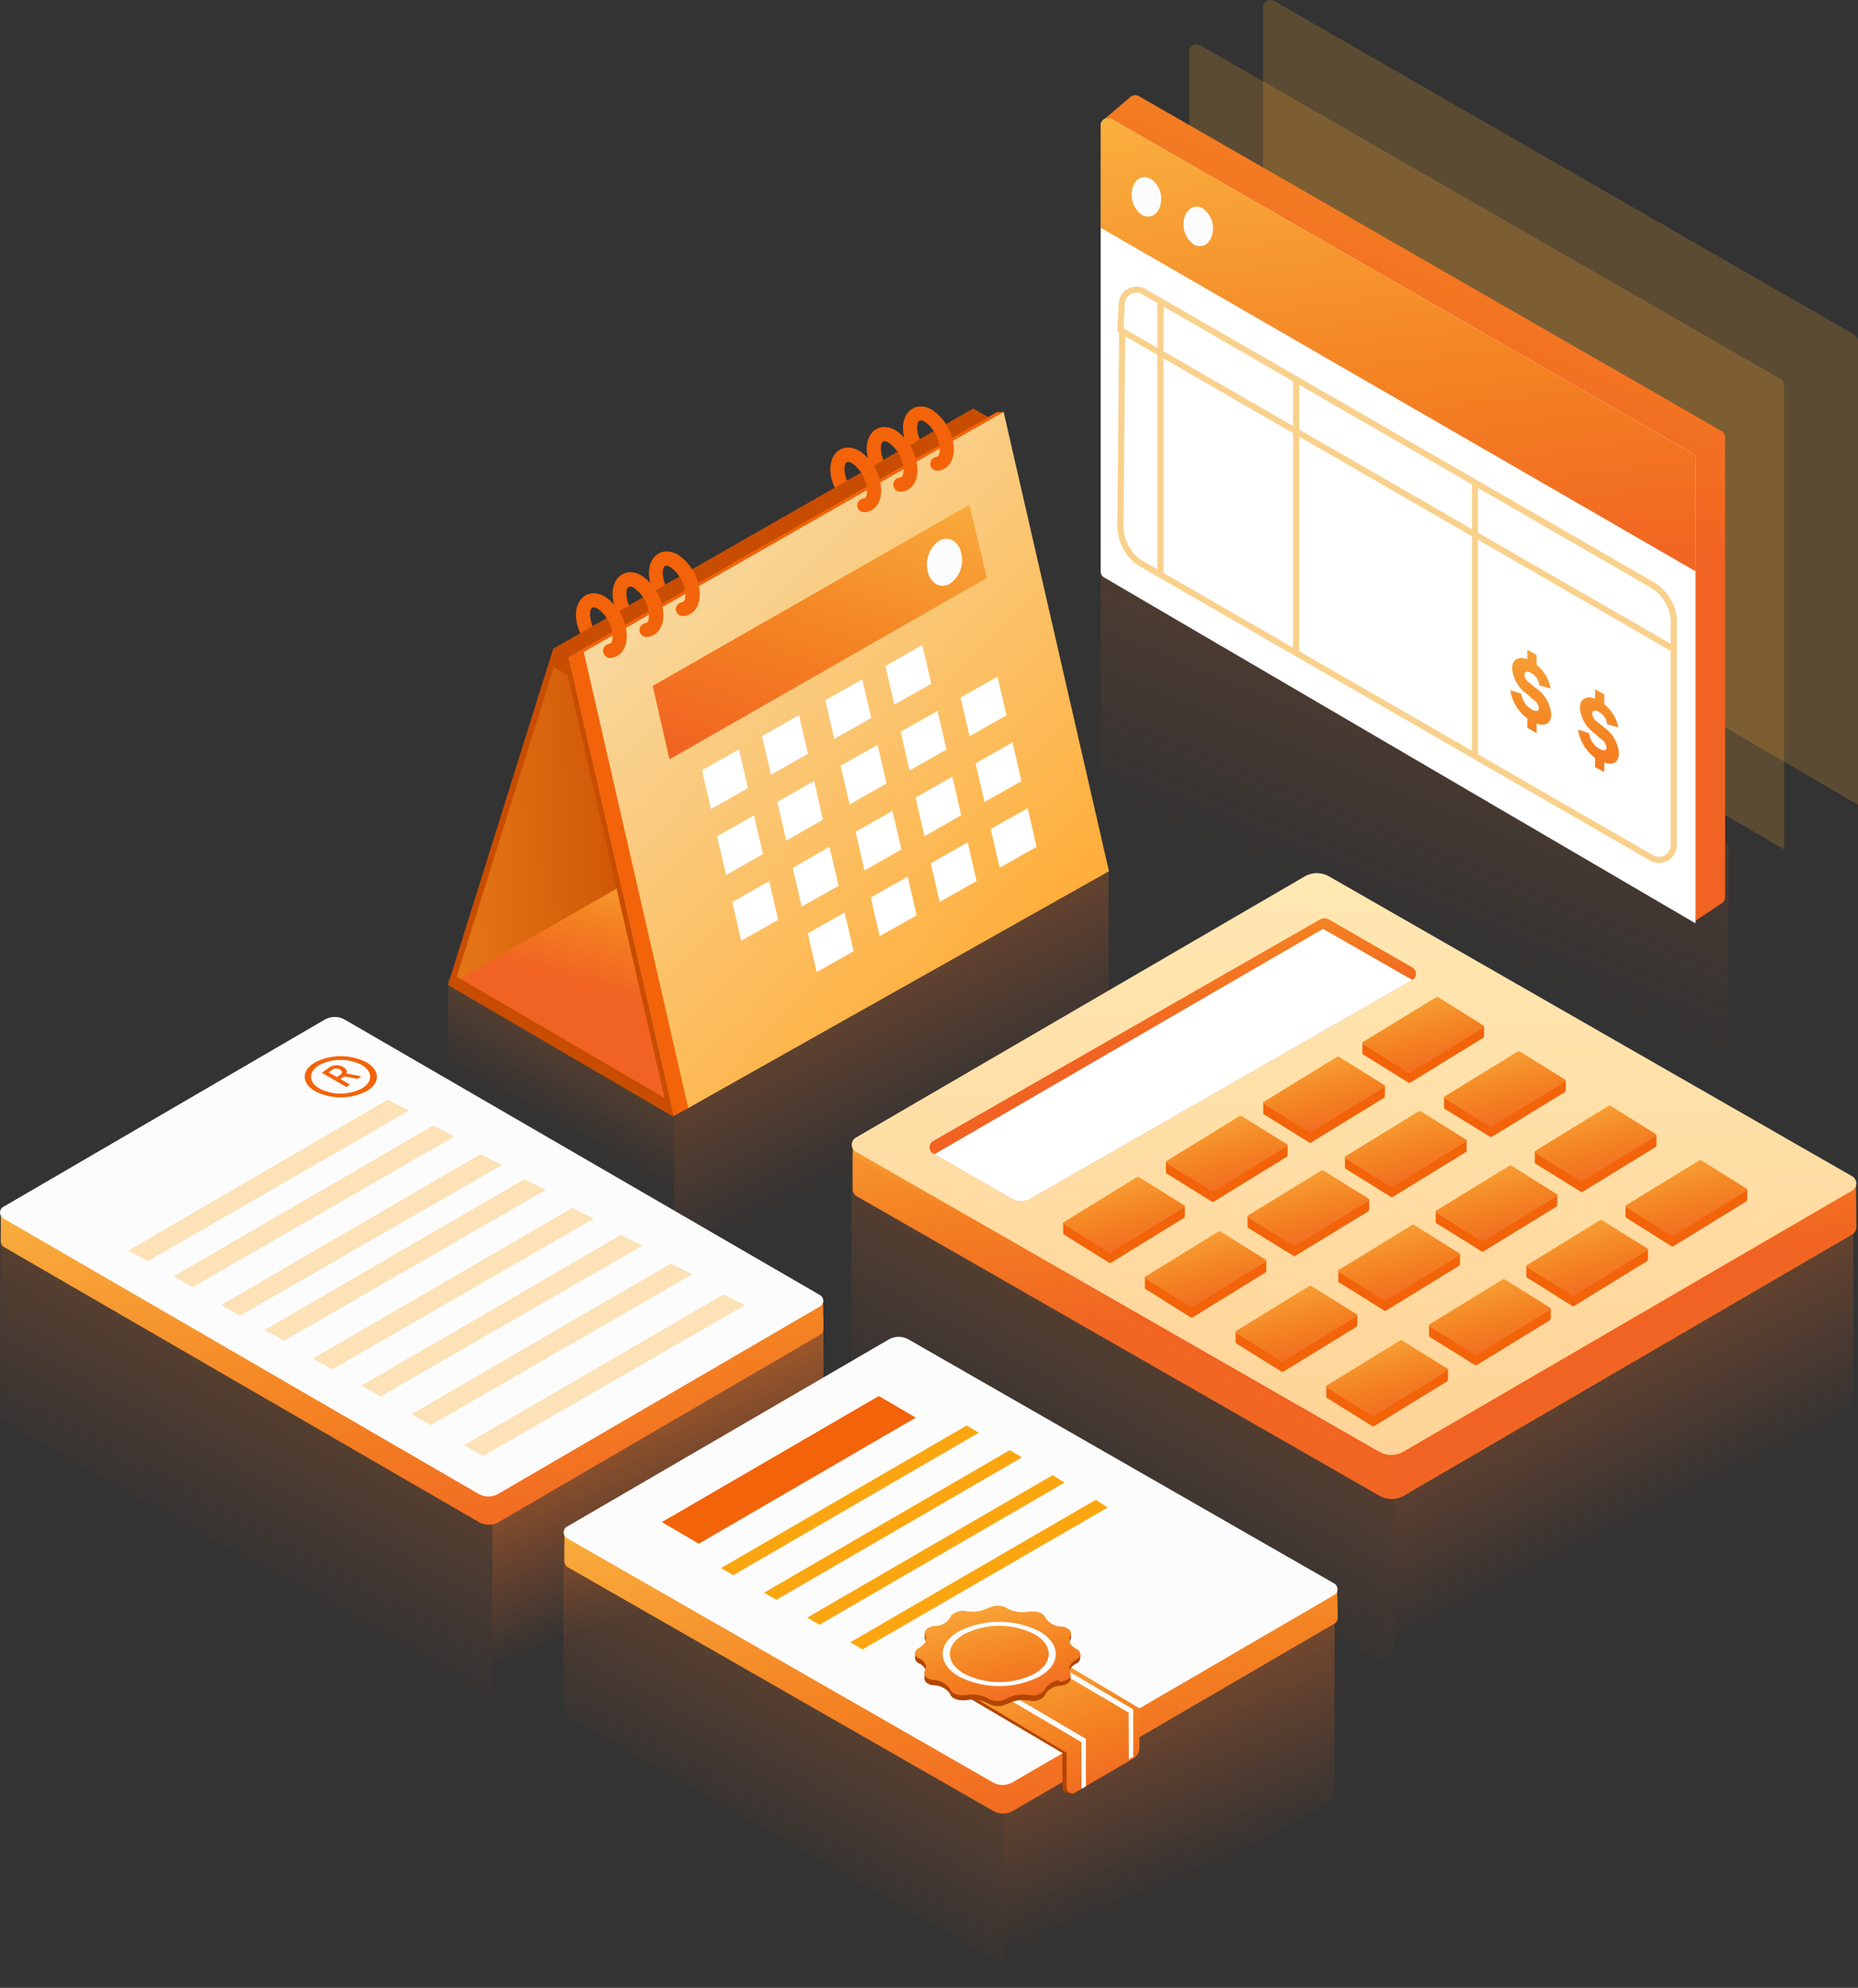 <svg xmlns="http://www.w3.org/2000/svg" xmlns:xlink="http://www.w3.org/1999/xlink" width="301.93" height="322.92" viewBox="0 0 301.93 322.92"><rect x="0" y="0" width="301.93" height="322.92" fill="#333333" stroke="none"/><defs><linearGradient id="a" x1="-98.42" y1="313.05" x2="-98.05" y2="311.82" gradientTransform="translate(-9772.68 43182.58) rotate(180) scale(102.01 138)" gradientUnits="userSpaceOnUse"><stop offset="0" stop-color="#fab643"/><stop offset="0.56" stop-color="#f48222"/><stop offset="1" stop-color="#f16322" stop-opacity="0"/></linearGradient><linearGradient id="b" x1="-97.72" y1="313.83" x2="-96.81" y2="312.08" gradientTransform="matrix(70.64, 0, 0, -67.55, 6988.76, 21265.7)" xlink:href="#a"/><linearGradient id="c" x1="-95.66" y1="313.91" x2="-96.35" y2="312.74" gradientTransform="matrix(36.66, 0, 0, -34.68, 3619.56, 11027.37)" xlink:href="#a"/><linearGradient id="d" x1="-97.69" y1="312.07" x2="-99.57" y2="312.22" gradientTransform="translate(-3251.08 21992.16) rotate(180) scale(33.75 69.98)" gradientUnits="userSpaceOnUse"><stop offset="0" stop-color="#fb982a"/><stop offset="1" stop-color="#c94d00"/></linearGradient><linearGradient id="e" x1="-99.33" y1="313.7" x2="-99.13" y2="313" gradientTransform="translate(-3199.56 10810.98) rotate(180) scale(33.22 34.03)" gradientUnits="userSpaceOnUse"><stop offset="0" stop-color="#fab643"/><stop offset="0.56" stop-color="#f48222"/><stop offset="1" stop-color="#f16322"/></linearGradient><linearGradient id="f" x1="-98.84" y1="313.37" x2="-98.32" y2="312.4" gradientTransform="translate(-5216.03 13029.27) rotate(180) scale(54.3 41.34)" gradientUnits="userSpaceOnUse"><stop offset="0" stop-color="#ffad38"/><stop offset="1" stop-color="#f36309"/></linearGradient><linearGradient id="g" x1="-97.9" y1="312.24" x2="-98.42" y2="311.58" gradientTransform="translate(-8240.18 35392.9) rotate(180) scale(85.36 113.07)" gradientUnits="userSpaceOnUse"><stop offset="0" stop-color="#f8d79b"/><stop offset="1" stop-color="#ffad38"/></linearGradient><linearGradient id="h" x1="-98.81" y1="313.44" x2="-98.22" y2="312.11" gradientTransform="translate(-5214.35 13028.47) rotate(180) scale(54.3 41.34)" gradientUnits="userSpaceOnUse"><stop offset="0" stop-color="#fab643"/><stop offset="0.6" stop-color="#f48222"/><stop offset="1" stop-color="#f16322"/></linearGradient><linearGradient id="i" x1="-97.4" y1="313.15" x2="-97.19" y2="312.44" gradientTransform="matrix(163.12, 0, 0, -57.5, 16087.37, 18173.97)" xlink:href="#e"/><linearGradient id="j" x1="-97.25" y1="312.58" x2="-97.31" y2="311.14" gradientTransform="matrix(163.24, 0, 0, -94.5, 16099.13, 29675.44)" gradientUnits="userSpaceOnUse"><stop offset="0" stop-color="#ffe9b4"/><stop offset="1" stop-color="#ffcb8c"/></linearGradient><linearGradient id="k" x1="-95.44" y1="316.28" x2="-94.84" y2="314.96" gradientTransform="matrix(19.8, 0, 0, -12.33, 2065.43, 4087.83)" xlink:href="#h"/><linearGradient id="l" x1="-95.44" y1="316.28" x2="-94.84" y2="314.96" gradientTransform="matrix(19.8, 0, 0, -12.33, 2082.12, 4077.92)" xlink:href="#h"/><linearGradient id="m" x1="-95.44" y1="316.28" x2="-94.84" y2="314.96" gradientTransform="matrix(19.8, 0, 0, -12.33, 2097.95, 4068.29)" xlink:href="#h"/><linearGradient id="n" x1="-95.44" y1="316.28" x2="-94.84" y2="314.96" gradientTransform="matrix(19.8, 0, 0, -12.33, 2114.06, 4058.58)" xlink:href="#h"/><linearGradient id="o" x1="-95.44" y1="316.28" x2="-94.84" y2="314.96" gradientTransform="matrix(19.8, 0, 0, -12.33, 2078.7, 4096.67)" xlink:href="#h"/><linearGradient id="p" x1="-95.44" y1="316.28" x2="-94.84" y2="314.96" gradientTransform="matrix(19.8, 0, 0, -12.33, 2095.39, 4086.76)" xlink:href="#h"/><linearGradient id="q" x1="-95.44" y1="316.28" x2="-94.84" y2="314.96" gradientTransform="matrix(19.8, 0, 0, -12.33, 2111.21, 4077.14)" xlink:href="#h"/><linearGradient id="r" x1="-95.44" y1="316.28" x2="-94.84" y2="314.96" gradientTransform="matrix(19.8, 0, 0, -12.33, 2127.33, 4067.42)" xlink:href="#h"/><linearGradient id="s" x1="-95.44" y1="316.28" x2="-94.84" y2="314.96" gradientTransform="matrix(19.8, 0, 0, -12.33, 2093.44, 4105.52)" xlink:href="#h"/><linearGradient id="t" x1="-95.44" y1="316.28" x2="-94.84" y2="314.96" gradientTransform="matrix(19.8, 0, 0, -12.33, 2110.13, 4095.61)" xlink:href="#h"/><linearGradient id="u" x1="-95.44" y1="316.28" x2="-94.84" y2="314.96" gradientTransform="matrix(19.8, 0, 0, -12.33, 2125.96, 4085.98)" xlink:href="#h"/><linearGradient id="v" x1="-95.44" y1="316.28" x2="-94.84" y2="314.96" gradientTransform="matrix(19.8, 0, 0, -12.33, 2142.07, 4076.27)" xlink:href="#h"/><linearGradient id="w" x1="-95.44" y1="316.28" x2="-94.84" y2="314.96" gradientTransform="matrix(19.8, 0, 0, -12.33, 2108.19, 4114.36)" xlink:href="#h"/><linearGradient id="x" x1="-95.44" y1="316.28" x2="-94.84" y2="314.96" gradientTransform="matrix(19.8, 0, 0, -12.33, 2124.88, 4104.46)" xlink:href="#h"/><linearGradient id="y" x1="-95.44" y1="316.28" x2="-94.84" y2="314.96" gradientTransform="matrix(19.8, 0, 0, -12.33, 2140.7, 4094.83)" xlink:href="#h"/><linearGradient id="z" x1="-95.44" y1="316.28" x2="-94.84" y2="314.96" gradientTransform="matrix(19.8, 0, 0, -12.33, 2156.81, 4085.11)" xlink:href="#h"/><linearGradient id="aa" x1="-97.18" y1="313.33" x2="-96.98" y2="312.63" gradientTransform="matrix(79.04, 0, 0, -45.98, 7854.33, 14544.06)" xlink:href="#e"/><linearGradient id="ab" x1="-97.28" y1="314" x2="-96.59" y2="312.08" gradientTransform="matrix(53.83, 0, 0, -61.83, 5310.85, 19554.36)" xlink:href="#a"/><linearGradient id="ac" x1="-97.28" y1="314" x2="-96.59" y2="312.08" gradientTransform="matrix(53.83, 0, 0, -61.83, 5393.87, 19601.15)" xlink:href="#a"/><linearGradient id="ad" x1="-97.76" y1="313.79" x2="-96.84" y2="312.04" gradientTransform="matrix(74.7, 0, 0, -71.43, 7504.08, 22535.11)" xlink:href="#a"/><linearGradient id="ae" x1="-96.39" y1="313.13" x2="-97.07" y2="311.96" gradientTransform="matrix(79.97, 0, 0, -75.64, 7794.24, 23848.26)" xlink:href="#a"/><linearGradient id="af" x1="-96.31" y1="313.21" x2="-97" y2="312.03" gradientTransform="matrix(71.52, 0, 0, -67.64, 7056.55, 21404.4)" xlink:href="#a"/><linearGradient id="ag" x1="-96.44" y1="313.07" x2="-97.13" y2="311.89" gradientTransform="matrix(88.18, 0, 0, -83.4, 8737.19, 26256.25)" xlink:href="#a"/><linearGradient id="ah" x1="-97.43" y1="313.27" x2="-96.83" y2="311.94" gradientTransform="matrix(133.68, 0, 0, -50.69, 13061.69, 16062.48)" xlink:href="#h"/><linearGradient id="ai" x1="-98.29" y1="312.62" x2="-98.08" y2="311.92" gradientTransform="translate(-9674.9 41907.27) rotate(180) scale(101.01 134.12)" xlink:href="#e"/><linearGradient id="aj" x1="-97.98" y1="312.81" x2="-98.18" y2="311.58" gradientTransform="translate(-9253.95 23030.24) rotate(180) scale(96.66 73.6)" xlink:href="#h"/><linearGradient id="ak" x1="-94.71" y1="315.06" x2="-94.87" y2="312.94" gradientTransform="matrix(17.64, 0, 0, -19.83, 1926.23, 6342.83)" xlink:href="#h"/><linearGradient id="al" x1="-97.39" y1="313.38" x2="-96.8" y2="312.05" gradientTransform="matrix(125.66, 0, 0, -45.6, 12366.66, 14525.37)" xlink:href="#h"/><linearGradient id="am" x1="-96.03" y1="314.45" x2="-95.44" y2="313.12" gradientTransform="matrix(26.89, 0, 0, -22.79, 2746.43, 7429.44)" xlink:href="#h"/><linearGradient id="an" x1="-96.09" y1="315.42" x2="-95.49" y2="314.09" gradientTransform="matrix(26.89, 0, 0, -15.66, 2736.83, 5197.02)" xlink:href="#h"/></defs><path d="M280.23,136.55,180.76,79.37a1.27,1.27,0,0,0-1.9,1.1V156.9a1.26,1.26,0,0,0,.63,1.09L280.87,217.2V137.65A1.27,1.27,0,0,0,280.23,136.55Z" opacity="0.3" fill="url(#a)" style="isolation:isolate"/><path d="M180.15,141.54v27.38l-70.64,40.17V181.37Z" opacity="0.6" fill="url(#b)" style="isolation:isolate"/><path d="M109.51,193.55,72.84,172.8l0-13.93,36.64,20.83Z" opacity="0.3" fill="url(#c)" style="isolation:isolate"/><path d="M92.32,106.76l-2.41-1.41L72.79,160l36.66,21.42Z" fill="#c94d00"/><path d="M92.23,109.67,90,108.37,74.24,158.64,108,178.36Z" fill="url(#d)"/><path d="M74.77,158.94,108,178.36l-7.81-34Z" fill="url(#e)"/><path d="M92.32,106.75l68.24-39,17.23,74.5-68.34,39.09Z" fill="#f36309"/><path d="M104.38,112.27l51.47-29.41,2.83,11.88L107.11,124.2Z" fill="url(#f)"/><path d="M152.65,95.69c-1.5.84-3.1,0-3.57-2a4.68,4.68,0,0,1,1.87-5c1.5-.84,3.09,0,3.56,2A4.68,4.68,0,0,1,152.65,95.69Z" fill="#fcfcfc"/><path d="M160.41,110.76l-5.95,3.4,1.45,6.28,6-3.39Zm-12.22-5.12-6,3.39,1.46,6.29,5.95-3.4Zm2.47,10.68-5.95,3.4,1.45,6.28,6-3.4Zm-12.22-5.12-6,3.39,1.45,6.29,6-3.4Zm2.47,10.68-6,3.4,1.46,6.28,6-3.4Zm-12.77-4.82-5.95,3.4,1.45,6.28,6-3.39Zm-9.75,5.56-6,3.4,1.45,6.28,6-3.39Zm12.23,5.13-6,3.39,1.46,6.29,6-3.4Zm2.48,10.68-6,3.4,1.45,6.28,6-3.4Zm2.47,10.68-6,3.4,1.46,6.28,6-3.39ZM123.35,144l-6,3.39,1.45,6.29,6-3.4Zm-2.48-10.69-6,3.4,1.46,6.29,6-3.4Zm42-11.85-6,3.39,1.46,6.29,6-3.4Zm2.48,10.68-6,3.4,1.46,6.28,5.95-3.4ZM153.14,127l-6,3.4,1.46,6.28,6-3.39Zm2.48,10.69-6,3.39,1.45,6.29,6-3.4Zm-12.23-5.13-6,3.4,1.46,6.28,6-3.39Zm2.48,10.69-6,3.39,1.45,6.29,6-3.4Z" fill="#e2e7ec"/><path d="M93.9,105.83,162,66.94h1.06l16.39,74.5-68.41,39Z" fill="#f36309"/><path d="M94.86,105.92l68.23-39,17.12,74.61L111.84,180Z" fill="url(#g)"/><path d="M106.06,111.42,157.53,82l2.84,11.88L108.8,123.36Z" fill="url(#h)"/><path d="M154.34,94.84c-1.5.84-3.1,0-3.57-2a4.69,4.69,0,0,1,1.86-5c1.5-.83,3.1,0,3.57,2A4.67,4.67,0,0,1,154.34,94.84Z" fill="#fcfcfc"/><path d="M162.1,109.92l-6,3.4,1.46,6.28,6-3.4Zm-12.22-5.13-6,3.4,1.45,6.28,6-3.39Zm2.47,10.69-6,3.39,1.46,6.29,6-3.4Zm-12.23-5.13-6,3.4,1.45,6.28,6-3.39ZM142.6,121l-6,3.39,1.46,6.29,6-3.4Zm-12.77-4.82-6,3.4,1.46,6.28,6-3.4Zm-9.75,5.56-6,3.39,1.46,6.29,6-3.4Zm12.23,5.12-6,3.4,1.46,6.28,5.95-3.39Zm2.47,10.69L128.83,141l1.45,6.29,6-3.4Zm2.48,10.68-6,3.4,1.46,6.28,6-3.4ZM125,143.14l-6,3.4,1.45,6.28,6-3.39Zm-2.47-10.68-6,3.4,1.46,6.28,6-3.4Zm42-11.86-6,3.4,1.46,6.28,6-3.39Zm2.47,10.68-6,3.4,1.45,6.29,6-3.4Zm-12.22-5.12-6,3.4,1.46,6.28,5.95-3.4Zm2.47,10.68-6,3.4,1.45,6.28,6-3.39Zm-12.22-5.12-6,3.4,1.45,6.28,6-3.4Zm2.47,10.68-6,3.4,1.46,6.28,6-3.39Z" fill="#fff"/><path d="M92.32,106.76l68.23-39-2.39-1.4-68.24,39Z" fill="#c94d00"/><path d="M108.14,95a5.13,5.13,0,0,1-.44-1.85c0-1.22.42-1.5,1.26-1a5.72,5.72,0,0,1,2.41,4.45c0,.86-.25,1.22-.54,1.24a1.14,1.14,0,0,0-1,1.24,1.15,1.15,0,0,0,1.24,1c1.65-.14,2.65-1.59,2.65-3.53a8,8,0,0,0-3.56-6.44c-2.46-1.41-4.71.11-4.71,3a7.29,7.29,0,0,0,.74,3Z" fill="#f36309"/><path d="M102.23,98.38a5.23,5.23,0,0,1-.44-1.85c0-1.22.43-1.51,1.27-1a5.74,5.74,0,0,1,2.4,4.45c0,.86-.24,1.22-.54,1.24a1.16,1.16,0,0,0-1,1.24,1.14,1.14,0,0,0,1.24,1c1.65-.13,2.65-1.59,2.65-3.53a8,8,0,0,0-3.56-6.44c-2.45-1.41-4.7.11-4.7,3a7.35,7.35,0,0,0,.73,3Z" fill="#f36309"/><path d="M96.32,101.75a5.33,5.33,0,0,1-.43-1.85c0-1.22.42-1.5,1.26-1a5.75,5.75,0,0,1,2.41,4.45c0,.86-.25,1.21-.55,1.24a1.15,1.15,0,0,0,.19,2.29c1.65-.14,2.66-1.59,2.66-3.53a8,8,0,0,0-3.57-6.44c-2.45-1.41-4.7.11-4.7,3a7.29,7.29,0,0,0,.74,3Z" fill="#f36309"/><path d="M149.48,71.38a5.23,5.23,0,0,1-.44-1.85c0-1.22.43-1.51,1.27-1a5.74,5.74,0,0,1,2.4,4.45c0,.86-.24,1.22-.54,1.24a1.16,1.16,0,0,0-1,1.24,1.14,1.14,0,0,0,1.24,1C154,76.35,155,74.89,155,73a8,8,0,0,0-3.56-6.44c-2.45-1.41-4.7.11-4.7,3a7.35,7.35,0,0,0,.73,3Z" fill="#f36309"/><path d="M143.57,74.75a5.33,5.33,0,0,1-.43-1.85c0-1.22.42-1.5,1.26-1a5.75,5.75,0,0,1,2.41,4.45c0,.86-.25,1.22-.55,1.24a1.15,1.15,0,1,0,.19,2.29c1.65-.14,2.65-1.59,2.65-3.53a8,8,0,0,0-3.56-6.44c-2.45-1.41-4.7.11-4.7,3a7.29,7.29,0,0,0,.74,3Z" fill="#f36309"/><path d="M137.67,78.13a5.23,5.23,0,0,1-.44-1.85c0-1.22.42-1.51,1.26-1a5.72,5.72,0,0,1,2.41,4.45c0,.86-.24,1.22-.54,1.24a1.16,1.16,0,0,0-1.05,1.24,1.14,1.14,0,0,0,1.24,1c1.65-.13,2.65-1.59,2.65-3.53a8,8,0,0,0-3.56-6.44c-2.46-1.41-4.71.11-4.71,3a7.2,7.2,0,0,0,.74,3Z" fill="#f36309"/><path d="M138.57,186v7.19a1.35,1.35,0,0,0,.18.67,1.33,1.33,0,0,0,.49.48l84.9,48.63a4,4,0,0,0,4,0L301,200.52a1.34,1.34,0,0,0,.67-1.16v-.89L301.6,192Z" fill="url(#i)"/><path d="M212,142.38,139.08,184.8a1.33,1.33,0,0,0-.49,1.81,1.44,1.44,0,0,0,.49.49l85,48.71a4,4,0,0,0,4,0L301,193.39a1.34,1.34,0,0,0,0-2.3l-85-48.71A4,4,0,0,0,212,142.38Z" fill="url(#j)"/><path d="M172.84,200.52c-.07,0-.07-.33-.07-.42v-1.41l12-6.56a.34.34,0,0,1,.34,0l7.44,3.85v1.48a.47.47,0,0,1-.18.41l-11.8,7.25a.34.34,0,0,1-.34,0Z" fill="#f36309"/><path d="M172.84,198.86a.23.23,0,0,1-.07-.07.2.2,0,0,1,.07-.25l11.91-7.32a.34.34,0,0,1,.34,0l7.37,4.6a.16.16,0,0,1,.07.07.2.2,0,0,1-.07.25l-11.91,7.31a.3.3,0,0,1-.34,0Z" fill="url(#k)"/><path d="M189.53,190.6c-.07,0-.07-.33-.07-.41v-1.42l12-6.56a.34.34,0,0,1,.34,0l7.44,3.85v1.48a.47.47,0,0,1-.18.41l-11.8,7.25a.34.34,0,0,1-.34,0Z" fill="#f36309"/><path d="M189.53,188.94a.23.23,0,0,1-.07-.07.2.2,0,0,1,.07-.25l11.91-7.32a.34.34,0,0,1,.34,0l7.37,4.6a.16.16,0,0,1,.07.07.2.2,0,0,1-.07.25l-11.91,7.31a.3.3,0,0,1-.34,0Z" fill="url(#l)"/><path d="M205.35,181c-.07-.05-.06-.34-.06-.42v-1.42l12-6.55a.3.3,0,0,1,.34,0l7.43,3.85v1.47a.5.5,0,0,1-.17.42l-11.81,7.24a.3.3,0,0,1-.34,0Z" fill="#f36309"/><path d="M205.35,179.32a.14.14,0,0,1-.06-.07.19.19,0,0,1,.06-.25l11.92-7.31a.3.3,0,0,1,.34,0l7.37,4.59s.05,0,.06.07a.19.19,0,0,1-.06.25l-11.92,7.32a.34.34,0,0,1-.34,0Z" fill="url(#m)"/><path d="M221.46,171.26c-.07,0-.06-.33-.06-.41v-1.42l12-6.56a.34.34,0,0,1,.34,0l7.43,3.85v1.48a.49.49,0,0,1-.17.41l-11.81,7.25a.34.34,0,0,1-.34,0Z" fill="#f36309"/><path d="M221.46,169.6s-.05,0-.06-.07a.19.19,0,0,1,.06-.25L233.38,162a.34.34,0,0,1,.34,0l7.37,4.6a.13.13,0,0,1,.06.07.19.19,0,0,1-.06.25l-11.92,7.32a.32.32,0,0,1-.34,0Z" fill="url(#n)"/><path d="M186.11,209.37c-.07-.05-.07-.34-.07-.42v-1.42L198,201a.3.3,0,0,1,.34,0l7.44,3.85v1.47a.49.49,0,0,1-.18.42L193.82,214a.3.3,0,0,1-.34,0Z" fill="#f36309"/><path d="M186.11,207.7a.16.16,0,0,1-.07-.07.19.19,0,0,1,.07-.25L198,200.07a.3.3,0,0,1,.34,0l7.37,4.59.07.07a.2.2,0,0,1-.07.25l-11.91,7.32a.34.34,0,0,1-.34,0Z" fill="url(#o)"/><path d="M202.79,199.45c-.06,0-.06-.34-.06-.42v-1.42l12-6.55a.3.3,0,0,1,.34,0l7.43,3.85v1.47a.48.48,0,0,1-.17.42L210.5,204a.29.29,0,0,1-.33,0Z" fill="#f36309"/><path d="M202.79,197.78a.22.22,0,0,1-.06-.07.18.18,0,0,1,.07-.25l11.91-7.31a.3.3,0,0,1,.34,0l7.37,4.59a.13.13,0,0,1,.06.07.19.19,0,0,1-.06.25l-11.92,7.32a.32.32,0,0,1-.33,0Z" fill="url(#p)"/><path d="M218.62,189.83c-.07,0-.06-.33-.06-.41V188l12-6.56a.32.32,0,0,1,.33,0l7.44,3.85v1.48a.47.47,0,0,1-.17.41l-11.81,7.25a.34.34,0,0,1-.34,0Z" fill="#f36309"/><path d="M218.62,188.17a.13.13,0,0,1-.06-.07.19.19,0,0,1,.06-.25l11.92-7.32a.32.32,0,0,1,.33,0l7.38,4.6s.05,0,.06.07a.19.19,0,0,1-.06.25l-11.92,7.32a.32.32,0,0,1-.34,0Z" fill="url(#q)"/><path d="M234.73,180.11c-.07-.05-.06-.34-.06-.42v-1.42l12-6.55a.29.29,0,0,1,.33,0l7.44,3.85V177a.5.5,0,0,1-.17.42l-11.81,7.24a.3.3,0,0,1-.34,0Z" fill="#f36309"/><path d="M234.73,178.44a.11.11,0,0,1-.06-.07.19.19,0,0,1,.06-.25l11.92-7.31a.29.29,0,0,1,.33,0l7.38,4.59s0,0,.06.07a.19.19,0,0,1-.06.25L242.44,183a.32.32,0,0,1-.34,0Z" fill="url(#r)"/><path d="M200.85,218.21c-.07,0-.07-.33-.07-.41v-1.42l12-6.56a.34.34,0,0,1,.34,0l7.44,3.85v1.48a.49.49,0,0,1-.17.41l-11.81,7.25a.34.34,0,0,1-.34,0Z" fill="#f36309"/><path d="M200.85,216.55a.13.13,0,0,1-.06-.07.19.19,0,0,1,.06-.25l11.91-7.32a.34.34,0,0,1,.34,0l7.38,4.6.06.07a.19.19,0,0,1-.07.25l-11.91,7.32a.32.32,0,0,1-.34,0Z" fill="url(#s)"/><path d="M217.54,208.29c-.07,0-.07-.33-.07-.41v-1.42l12-6.56a.34.34,0,0,1,.34,0l7.44,3.85v1.48a.47.47,0,0,1-.17.41l-11.81,7.25a.34.34,0,0,1-.34,0Z" fill="#f36309"/><path d="M217.54,206.63a.23.23,0,0,1-.07-.07.2.2,0,0,1,.07-.25L229.45,199a.34.34,0,0,1,.34,0l7.37,4.6a.23.23,0,0,1,.07.07.19.19,0,0,1-.07.25l-11.91,7.32a.34.34,0,0,1-.34,0Z" fill="url(#t)"/><path d="M233.36,198.68c-.07-.05-.06-.34-.06-.42v-1.42l12-6.55a.3.3,0,0,1,.34,0l7.43,3.85v1.47a.48.48,0,0,1-.17.42l-11.81,7.25a.3.3,0,0,1-.33,0Z" fill="#f36309"/><path d="M233.36,197a.17.17,0,0,1-.06-.06.2.2,0,0,1,.06-.26l11.92-7.31a.3.3,0,0,1,.34,0L253,194a.12.12,0,0,1,.06.06.2.2,0,0,1-.06.26l-11.92,7.31a.29.29,0,0,1-.33,0Z" fill="url(#u)"/><path d="M249.47,189c-.07,0-.06-.33-.06-.41v-1.42l12-6.56a.34.34,0,0,1,.34,0l7.43,3.85v1.48a.45.45,0,0,1-.17.41l-11.81,7.25a.33.33,0,0,1-.33,0Z" fill="#f36309"/><path d="M249.47,187.29l-.06-.07a.19.19,0,0,1,.06-.25l11.92-7.32a.34.34,0,0,1,.34,0l7.37,4.6a.13.13,0,0,1,.06.07.19.19,0,0,1-.06.25l-11.92,7.32a.33.33,0,0,1-.33,0Z" fill="url(#v)"/><path d="M215.59,227.06c-.07-.05-.06-.34-.06-.42v-1.42l12-6.55a.3.3,0,0,1,.34,0l7.43,3.85V224a.5.5,0,0,1-.17.42l-11.81,7.24a.3.3,0,0,1-.34,0Z" fill="#f36309"/><path d="M215.59,225.39a.11.11,0,0,1-.06-.07.19.19,0,0,1,.06-.25l11.92-7.31a.3.3,0,0,1,.34,0l7.37,4.59s.05,0,.06.07a.19.19,0,0,1-.06.25L223.3,230a.32.32,0,0,1-.34,0Z" fill="url(#w)"/><path d="M232.28,217.14c-.07,0-.06-.34-.06-.42V215.3l12-6.55a.29.29,0,0,1,.33,0L252,212.6v1.47a.5.5,0,0,1-.17.42L240,221.74a.32.32,0,0,1-.34,0Z" fill="#f36309"/><path d="M232.28,215.47a.12.12,0,0,1-.06-.06.2.2,0,0,1,.06-.26l11.92-7.31a.29.29,0,0,1,.33,0l7.38,4.6a.17.17,0,0,1,.06.06.2.2,0,0,1-.06.26L240,220.07a.3.3,0,0,1-.34,0Z" fill="url(#x)"/><path d="M248.11,207.52c-.07,0-.07-.33-.07-.41v-1.42l12-6.56a.34.34,0,0,1,.34,0L267.8,203v1.48a.46.46,0,0,1-.18.41l-11.8,7.25a.3.3,0,0,1-.34,0Z" fill="#f36309"/><path d="M248.11,205.86l-.07-.07a.19.19,0,0,1,.07-.25L260,198.22a.34.34,0,0,1,.34,0l7.37,4.6.07.07a.2.2,0,0,1-.07.25l-11.91,7.32a.34.34,0,0,1-.34,0Z" fill="url(#y)"/><path d="M264.22,197.8c-.07,0-.07-.34-.07-.42V196l12-6.55a.3.3,0,0,1,.34,0l7.44,3.85v1.47a.49.49,0,0,1-.18.42l-11.8,7.25a.32.32,0,0,1-.34,0Z" fill="#f36309"/><path d="M264.22,196.13s-.05,0-.07-.06a.21.21,0,0,1,.07-.26l11.91-7.31a.3.3,0,0,1,.34,0l7.37,4.6s.05,0,.07.06a.21.21,0,0,1-.07.26l-11.91,7.31a.3.3,0,0,1-.34,0Z" fill="url(#z)"/><path d="M214.49,149.37a1.48,1.48,0,0,1,1.47,0l13.55,7.79a1.11,1.11,0,0,1,.43.43,1.17,1.17,0,0,1-.44,1.61l-62.1,35.56a2.94,2.94,0,0,1-2.94,0l-12.81-7.36a1.24,1.24,0,0,1-.44-.44,1.18,1.18,0,0,1,.44-1.61Z" fill="url(#aa)"/><path d="M215,150.89l14.51,8.31L167.4,194.76a2.94,2.94,0,0,1-2.94,0l-12.81-7.36.19.11Z" fill="#fff"/><path d="M133.81,214.1v31.22L80,275.93V245.48Z" fill="url(#ab)"/><path d="M216.87,261.09v31.22L163,322.92V292.47Z" opacity="0.6" fill="url(#ac)" style="isolation:isolate"/><path d="M301.2,199.59v29L226.5,271V243.14Z" opacity="0.6" fill="url(#ad)" style="isolation:isolate"/><path d="M80,275.93,0,230.68l.07-30.39L80,245.72Z" opacity="0.3" fill="url(#ae)" style="isolation:isolate"/><path d="M163,319,91.52,278.55l.06-27.17L163,292Z" opacity="0.3" fill="url(#af)" style="isolation:isolate"/><path d="M226.5,271l-88.18-49.9.08-33.5,88.1,50.08Z" opacity="0.3" fill="url(#ag)" style="isolation:isolate"/><path d="M.13,197v4.65a1.17,1.17,0,0,0,.14.54,1.27,1.27,0,0,0,.4.4L77.8,247.25a3.25,3.25,0,0,0,3.25,0l52.21-30.41a1.08,1.08,0,0,0,.55-.94v-.72l-.07-4.11Z" fill="url(#ah)"/><path d="M52.79,165.62.54,196.05a1.07,1.07,0,0,0-.39,1.47,1.07,1.07,0,0,0,.39.4l77.2,44.74a3.25,3.25,0,0,0,3.25,0l52.24-30.42a1.07,1.07,0,0,0,.4-1.47,1,1,0,0,0-.4-.4L56,165.62A3.3,3.3,0,0,0,52.79,165.62Z" fill="#fcfcfc"/><path d="M20.84,203.15,63,178.65l3.51,1.75L24,204.88Z" fill="#fba611" opacity="0.3" style="isolation:isolate"/><path d="M28.2,207.35l42.17-24.5,3.5,1.75L31.32,209.09Z" fill="#fba611" opacity="0.3" style="isolation:isolate"/><path d="M35.91,212l42.16-24.5,3.51,1.75L39,213.72Z" fill="#fba611" opacity="0.3" style="isolation:isolate"/><path d="M43,216.05,85.2,191.56l3.51,1.74L46.16,217.79Z" fill="#fba611" opacity="0.3" style="isolation:isolate"/><path d="M50.85,220.7,93,196.21l3.5,1.74L54,222.44Z" fill="#fba611" opacity="0.3" style="isolation:isolate"/><path d="M58.73,225.1l42.17-24.49,3.5,1.74L61.86,226.84Z" fill="#fba611" opacity="0.3" style="isolation:isolate"/><path d="M66.83,229.76,109,205.26,112.5,207,70,231.5Z" fill="#fba611" opacity="0.3" style="isolation:isolate"/><path d="M75.4,234.77l42.17-24.49,3.5,1.74L78.53,236.51Z" fill="#fba611" opacity="0.3" style="isolation:isolate"/><path d="M55.93,174.85l-.63.44,1.55.89-.56.4-4-2.31,1.13-.8a2.3,2.3,0,0,1,1.16-.43,2.17,2.17,0,0,1,1.21.31,1.17,1.17,0,0,1,.51.5.61.61,0,0,1,0,.54l2.39.45,0,0-.6.43Zm-1.18.12.57-.4c.19-.14.28-.28.26-.42s-.12-.27-.32-.39a1.33,1.33,0,0,0-.65-.18,1.14,1.14,0,0,0-.62.2l-.58.42Z" fill="#f36309"/><path d="M59.53,177.28c2.29-1.3,2.29-3.42,0-4.72a9.23,9.23,0,0,0-8.29,0c-2.29,1.3-2.29,3.42,0,4.72A9.23,9.23,0,0,0,59.53,177.28Zm-.79-.43a7.58,7.58,0,0,1-6.79,0c-1.87-1.07-1.87-2.8,0-3.87a7.58,7.58,0,0,1,6.79,0C60.62,174.05,60.62,175.78,58.74,176.85Z" fill="#f36309"/><path d="M301.32,54.35,207.06.16a1.2,1.2,0,0,0-1.64.44,1.25,1.25,0,0,0-.16.6V73.63a1.19,1.19,0,0,0,.6,1l96.07,56.11V55.39A1.19,1.19,0,0,0,301.32,54.35Z" fill="#feab33" opacity="0.2" style="isolation:isolate"/><path d="M289.32,61.55,195.06,7.36a1.2,1.2,0,0,0-1.64.44,1.25,1.25,0,0,0-.16.6V80.83a1.19,1.19,0,0,0,.6,1L289.93,138V62.59A1.19,1.19,0,0,0,289.32,61.55Z" fill="#feab33" opacity="0.2" style="isolation:isolate"/><path d="M279.72,70,185.08,15.62a1.19,1.19,0,0,0-1.38.13l-4.38,3.74,4.34,70.43,91.86,59.65,4.27-2.84a1.22,1.22,0,0,0,.54-1V71A1.19,1.19,0,0,0,279.72,70Z" fill="url(#ai)"/><path d="M274.92,73.55,180.66,19.36a1.2,1.2,0,0,0-1.64.44,1.25,1.25,0,0,0-.16.6V92.83a1.19,1.19,0,0,0,.6,1L275.53,150V74.59A1.19,1.19,0,0,0,274.92,73.55Z" fill="#fff"/><path d="M274.92,73.55,180.66,19.36a1.2,1.2,0,0,0-1.64.44,1.25,1.25,0,0,0-.16.6V37L275.53,92.8V74.59A1.19,1.19,0,0,0,274.92,73.55Z" fill="url(#aj)"/><path d="M187,29.05c-1.26-.71-2.61,0-3,1.65a4,4,0,0,0,1.58,4.22c1.26.71,2.61,0,3-1.66A3.92,3.92,0,0,0,187,29.05Z" fill="#fcfcfc"/><path d="M195.44,33.85c-1.26-.71-2.61,0-3,1.65A4,4,0,0,0,194,39.72c1.26.71,2.61,0,3-1.66A3.92,3.92,0,0,0,195.44,33.85Z" fill="#fcfcfc"/><path d="M185.71,91.71l82.68,47.66a2.4,2.4,0,0,0,3.6-2.08V101.21a7.21,7.21,0,0,0-3.6-6.24L186,47.48a2.4,2.4,0,0,0-3.28.88,2.5,2.5,0,0,0-.32,1.17l-.33,35.87A7.19,7.19,0,0,0,185.71,91.71Z" fill="#fff" stroke="#f9d18d"/><path d="M182.07,53.61,272,105.45v-4.24a7.21,7.21,0,0,0-3.6-6.24L185.88,47.38a2.4,2.4,0,0,0-3.6,2Z" fill="#fff" stroke="#f9d18d"/><line x1="188.58" y1="49.18" x2="188.58" y2="92.83" fill="none" stroke="#f9d18d" stroke-linecap="round"/><line x1="210.63" y1="61.92" x2="210.63" y2="105.56" fill="none" stroke="#f9d18d" stroke-linecap="round"/><line x1="239.69" y1="78.2" x2="239.69" y2="123.05" fill="none" stroke="#f9d18d"/><path d="M249.7,119.1v-1.56c1.52.57,2.38-.17,2.38-1.48a5.67,5.67,0,0,0-2.44-4.24l-1.14-.93a1.78,1.78,0,0,1-.77-1.26c0-.46.37-.72,1.1-.3a2.61,2.61,0,0,1,1.33,2l1.81.51A6.33,6.33,0,0,0,249.7,108v-1.59l-1.5-.86v1.55c-1.37-.53-2.47-.06-2.47,1.54a5.72,5.72,0,0,0,2.37,4.08l1.16,1a1.83,1.83,0,0,1,.81,1.29c0,.55-.47.63-1.13.25a3.32,3.32,0,0,1-1.71-2.56l-1.8-.59a6.9,6.9,0,0,0,2.77,4.59v1.53Zm11,6.32v-1.56c1.52.57,2.38-.17,2.38-1.48a5.67,5.67,0,0,0-2.44-4.24l-1.14-.93a1.78,1.78,0,0,1-.77-1.26c0-.46.37-.72,1.1-.3a2.61,2.61,0,0,1,1.33,2l1.82.51a6.41,6.41,0,0,0-2.28-3.76v-1.59l-1.5-.86v1.55c-1.37-.53-2.46-.06-2.46,1.54a5.74,5.74,0,0,0,2.36,4.08l1.16,1a1.83,1.83,0,0,1,.81,1.29c0,.55-.47.63-1.12.25a3.27,3.27,0,0,1-1.71-2.56l-1.8-.59a6.88,6.88,0,0,0,2.76,4.59v1.53Z" fill="url(#ak)"/><path d="M91.72,249v4.65a1.08,1.08,0,0,0,.15.54,1,1,0,0,0,.4.4l69.1,39.57a3.27,3.27,0,0,0,3.26,0l52.21-30.4a1.09,1.09,0,0,0,.54-.94v-.73l-.07-4.11Z" fill="url(#al)"/><path d="M144.38,217.62,92.14,248a1.07,1.07,0,0,0-.4,1.47,1,1,0,0,0,.4.4l69.17,39.65a3.25,3.25,0,0,0,3.25,0l52.25-30.42a1.09,1.09,0,0,0,.39-1.48,1,1,0,0,0-.39-.39l-69.18-39.65A3.25,3.25,0,0,0,144.38,217.62Z" fill="#fcfcfc"/><path d="M189.71,260.25l-6.32-3.64,1.22-.71,6.32,3.64Zm2.84-1.65L186.23,255l2.17-1.26a6.51,6.51,0,0,1,6.11.09c1.79,1,2,2.53.21,3.55Zm0-1.43.95-.55c1-.58.91-1.42-.21-2.06h0a3.69,3.69,0,0,0-3.58-.12l-.95.54Zm8.47-3.36a6.82,6.82,0,0,1-3.37.79l-.26-1a5.05,5.05,0,0,0,2.43-.52c.5-.29.58-.6.21-.81s-.75-.21-1.95.18c-1.45.46-2.52.68-3.78,0s-1.11-1.58,0-2.24a6,6,0,0,1,2.87-.74l.41,1a5,5,0,0,0-2.07.49c-.47.27-.47.55-.17.73s.81.19,2.06-.21a4.23,4.23,0,0,1,3.66.07C202.33,252.22,202.19,253.11,201,253.81Z" fill="#fcfcfc"/><path d="M157.07,231.58l-39.91,23.15,2,1.16,39.91-23.16Zm7,4-39.91,23.15,2,1.16,39.91-23.15Zm7,4.05-39.91,23.15,2,1.16L173,240.84Zm7,4-39.91,23.16,2,1.15L180,244.89Z" fill="#fba611"/><path d="M142.81,226.78l-35.25,20.48,6,3.51,35.26-20.48Z" fill="#f36309"/><path d="M174.11,291.16l9.12-5.58a1.93,1.93,0,0,0,.92-1.64v-6.48a.44.44,0,0,1-.12-.06l-14.79-8.78a.68.68,0,0,0-.7,0l-11.17,6.73a.24.24,0,0,0-.08.33.24.24,0,0,0,.08.09l15.13,8.92.15.07v5.58a1,1,0,0,0,1.46.82Z" fill="#b34501"/><path d="M174.72,291.18l9.44-5.52a2,2,0,0,0,1-1.66v-6.5a.27.27,0,0,1-.12-.06l-14.79-8.82a.68.68,0,0,0-.7,0l-11.17,6.77a.24.24,0,0,0-.08.33l.08.08,14.79,8.83a.44.44,0,0,0,.16.06v5.66a1,1,0,0,0,1,1A.89.89,0,0,0,174.72,291.18Z" fill="url(#am)"/><path d="M183.44,285.8l.71-.4v-7.74a.27.27,0,0,1-.12-.06l-15.31-9a.71.71,0,0,0-.72,0l-.06.09a.26.26,0,0,0-.09.33.2.2,0,0,0,.09.09l15.31,9a.46.46,0,0,0,.16.07Z" fill="#fcfcfc"/><path d="M175.75,290.59l.71-.39v-7.74a.45.45,0,0,1-.12-.06l-15.31-9a.71.71,0,0,0-.72,0l-.05.09a.24.24,0,0,0-.09.33.2.2,0,0,0,.09.09l15.31,9a.46.46,0,0,0,.16.07Z" fill="#fcfcfc"/><path d="M172.14,273.84l.24,0c.94-.12,1.58-.6,1.59-1.14V272h0l-.05.25c0,.08,0,.11,0,.1-.39-.7-.08-1.47.78-2l.18-.1a1.11,1.11,0,0,0,.66-.78v-.77a1.1,1.1,0,0,1-.44-.07l-.22-.12c-.93-.5-1.32-1.25-1-2l.07-.14a.86.86,0,0,0,.09-.3v-.78h0a7,7,0,0,0-1.41-.4l-.18,0a3.3,3.3,0,0,1-2.57-1.39l-.06-.15c-.24-.63-1.32-1-2.41-.89h-.18a5.38,5.38,0,0,1-3.41-.44l-.2-.12a3.14,3.14,0,0,0-2.85-.08l-.13.08a5.2,5.2,0,0,1-3.33.61l-.28-.05a2.54,2.54,0,0,0-2.54.77l0,.05h0l0,.05a3,3,0,0,1-2.39,1.5l-.25,0a5.34,5.34,0,0,0-1.59.47V266h0a.92.92,0,0,0,.05.28l.05.11c.41.75,0,1.57-1,2.1a1.57,1.57,0,0,1-.66.21v.66h0a1,1,0,0,0,.53.79l.13.08a1.77,1.77,0,0,1,1.13,1.55c0,.12-.09.21-.26.26v.73h0c.06.47.59.89,1.4,1h.09l.09,0a3.3,3.3,0,0,1,2.58,1.39l.06.14c.24.64,1.32,1,2.41.9l.18,0a5.35,5.35,0,0,1,3.4.45l.21.12a3.11,3.11,0,0,0,2.85.07l.07,0h0l.06,0a5.2,5.2,0,0,1,3.33-.61l.28,0a2.51,2.51,0,0,0,2.54-.76l0-.05h0l0-.06a3,3,0,0,1,2.39-1.5Z" fill="#b34501"/><path d="M172.14,273.19l.24,0c1.1-.14,1.79-.76,1.55-1.4l0-.05h0l0-.05c-.39-.71-.08-1.47.78-2l.18-.1c.83-.44.89-1.19.14-1.67l-.14-.07c-.93-.5-1.32-1.25-1-2l.07-.14c.34-.62-.25-1.29-1.32-1.48l-.18,0a3.12,3.12,0,0,1-2.63-1.54c-.24-.63-1.32-1-2.41-.9l-.09,0h-.09a5.45,5.45,0,0,1-3.41-.44l-.2-.12a3.11,3.11,0,0,0-2.85-.08l-.07,0h0l-.06,0a5.2,5.2,0,0,1-3.33.61l-.28,0a2.52,2.52,0,0,0-2.54.77l0,.05h0l0,.05a3,3,0,0,1-2.39,1.5l-.25,0c-1.09.14-1.78.77-1.54,1.4l0,0h0l0,.06c.38.7.08,1.46-.79,2l-.18.11c-.82.43-.88,1.18-.13,1.66l.07,0h0l.06,0c.94.49,1.33,1.24,1,1.95l-.07.15c-.34.62.25,1.28,1.31,1.47l.09,0h.09a3.33,3.33,0,0,1,2.58,1.4l.06.14c.24.64,1.32,1,2.41.9l.18,0a5.28,5.28,0,0,1,3.61.56,3.11,3.11,0,0,0,2.85.08l.13-.08a5.14,5.14,0,0,1,3.33-.6l.28,0a2.52,2.52,0,0,0,2.54-.77l.05-.1a3,3,0,0,1,2.39-1.5Z" fill="url(#an)"/><path d="M168.88,272.37c3.58-2,3.58-5.35,0-7.39a14.62,14.62,0,0,0-13,0c-3.58,2-3.58,5.35,0,7.39A14.55,14.55,0,0,0,168.88,272.37Zm-.81-.46a12.75,12.75,0,0,1-11.36,0c-3.14-1.79-3.14-4.68,0-6.46a12.69,12.69,0,0,1,11.36,0C171.2,267.23,171.2,270.12,168.07,271.91Z" fill="#fcfcfc"/></svg>